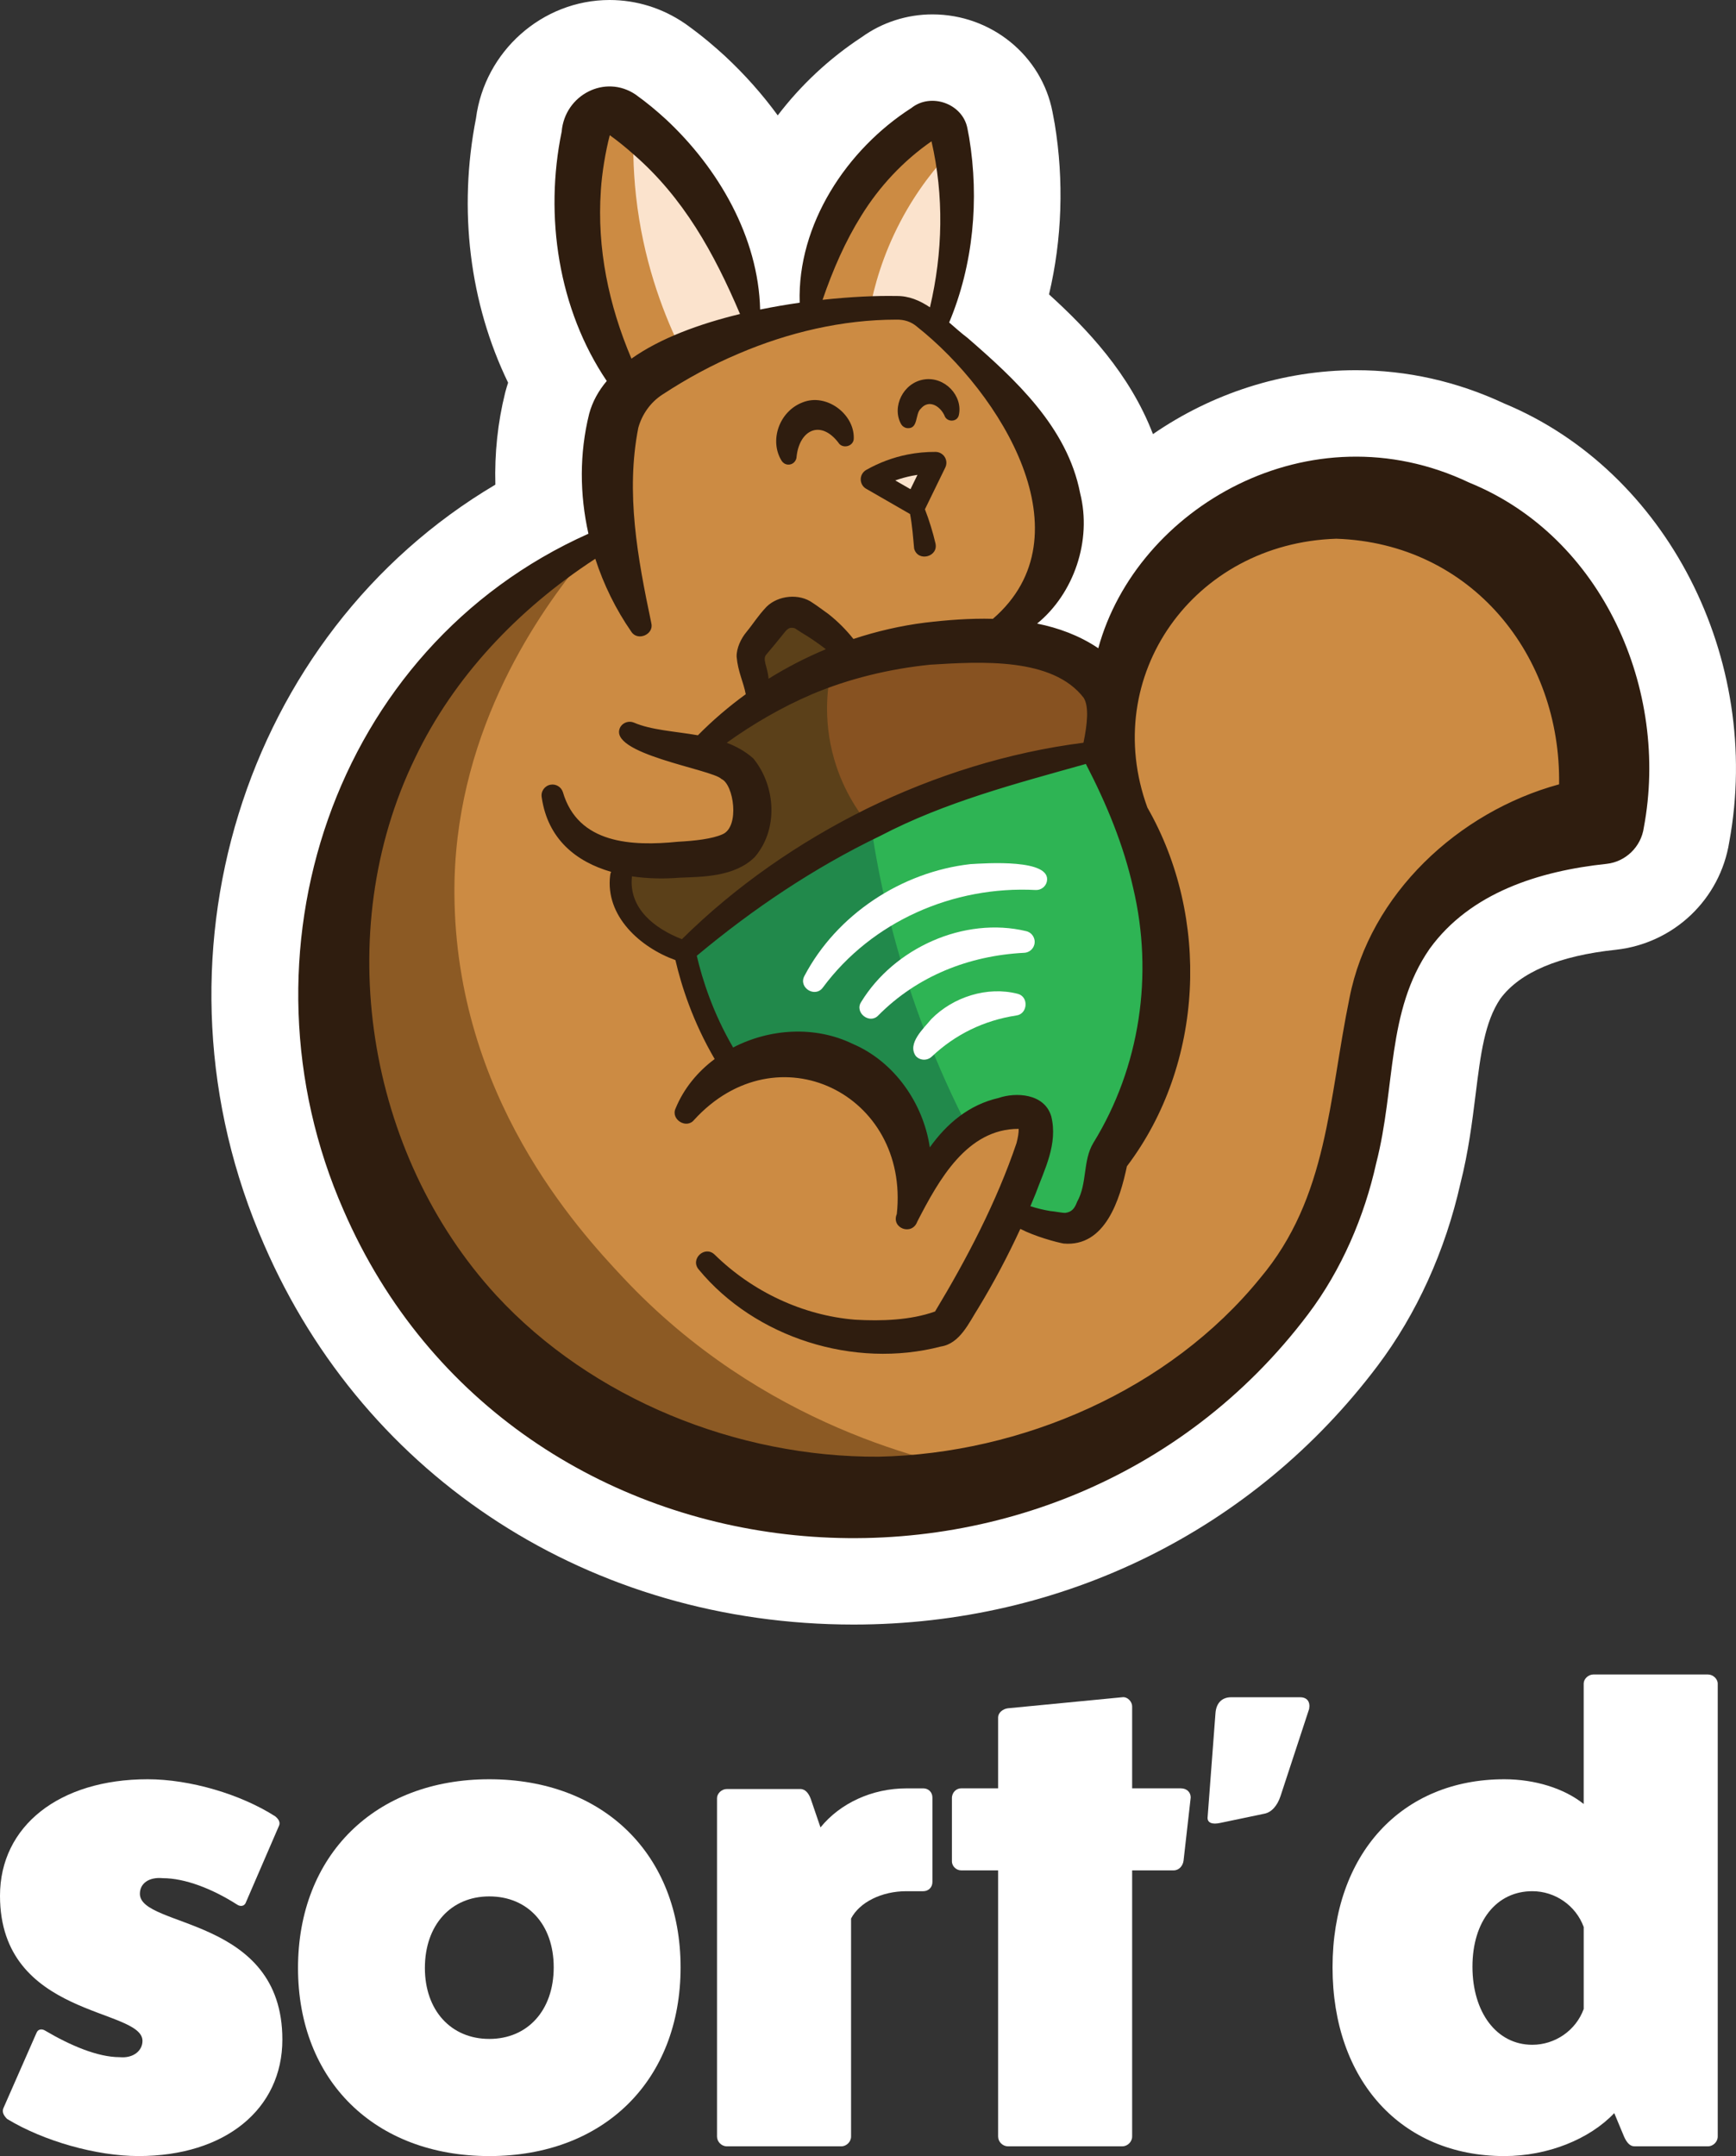 <?xml version="1.0" encoding="UTF-8"?>
<svg id="Layer_1" data-name="Layer 1" xmlns="http://www.w3.org/2000/svg" viewBox="0 0 1030.89 1280">
  <rect x="0" y="0" width="1030.89" height="1280" fill="#333333" stroke="none"/>
  <defs>
    <style>
      .cls-1 {
        fill: #fbe3cd;
      }

      .cls-1, .cls-2, .cls-3, .cls-4, .cls-5, .cls-6, .cls-7, .cls-8, .cls-9 {
        stroke-width: 0px;
      }

      .cls-2 {
        fill: #2eb454;
      }

      .cls-3 {
        fill: #8c5a24;
      }

      .cls-4 {
        fill: #5b4019;
      }

      .cls-5 {
        fill: #875221;
      }

      .cls-6 {
        fill: #21894b;
      }

      .cls-7 {
        fill: #2f1d0f;
      }

      .cls-8 {
        fill: #fff;
      }

      .cls-9 {
        fill: #cc8b43;
      }
    </style>
  </defs>
  <g>
    <path class="cls-8" d="M893.29,239.56c-28.07-13.12-57.69-19.78-88.07-19.78-43.82,0-85.82,14.01-120.56,37.94-13.81-36-39.5-62.8-61.72-82.94,7.72-32.55,8.96-67.48,3.36-101.42h-.01c-.21-1.21-.55-3.07-.88-4.78l-.22-1.11-.02-.14-.15-.79c-6.44-33.61-36.45-58-71.36-58-15.07,0-29.81,4.76-41.88,13.47-19.43,12.72-36.3,28.61-49.94,46.49-9.07-12.42-19.52-24.21-31.23-35.12l-.23-.22-.23-.21c-5.86-5.33-12.64-11.24-22.46-18.32l-.57-.41-.58-.39C393.27,4.78,377.87,0,362.01,0c-40.03,0-74.2,30.55-79.35,70.22-10.69,54.37-3.75,109.91,19.07,156.97-.56,1.71-1.08,3.44-1.55,5.18l-.12.44-.11.44c-4.38,17.58-6.31,35.97-5.79,54.47-149.61,88.58-211.35,282.78-137.26,451.38,60.31,138.92,194.44,225.35,349.97,225.35,124.17,0,237.56-55.95,311.11-153.51,23.24-30.81,40.27-68.3,49.29-108.47,4.74-18.64,6.97-36.58,8.95-52.43,3.01-24.2,5.4-43.37,14.79-57.21,11.64-15.65,34.7-25.4,68.53-28.98,34.56-3.8,61.98-30.04,67.36-64.08,20.02-108.79-37.24-220.21-133.61-260.21Z"/>
    <g>
      <path class="cls-2" d="M689.95,609.53c-3.98,22.14-11.27,39.72-15.34,48.51-5.25,11.33-10.76,20.45-15.26,27.21-.68,5.41-2.12,12.51-5.25,20.28-3.47,8.62-7.8,15.3-11.44,19.86-.42.51-.85,1.01-1.19,1.44-4.75.84-12.37,1.61-21.53-.17-9.66-1.86-16.7-5.75-20.85-8.37-13.22.34-31.44-.51-52.46-5.83-12.2-3.04-30.26-8.96-49.75-20.45-42.21-24.93-63.48-59.92-71.11-73.95-6.53-12.17-14.49-29.92-19.24-52.99,7.88-6.85,15.68-13.18,23.31-18.93,7.54-5.75,14.92-11.07,21.95-15.89,8.98-6.25,17.46-11.75,25.34-16.48,2.03-1.27,4.07-2.45,6.02-3.63,18.81-11.07,36.19-19.78,51.27-26.62,20.42-9.21,49.41-20.79,85.34-30.09,11.78-3.04,21.7-5.24,28.73-6.59,11.44,14.96,27.8,40.48,37.04,75.56,11.53,43.86,5.76,79.19,4.41,87.14Z"/>
      <path class="cls-5" d="M648.51,446.83c-18.81,3.55-43.31,9.21-71.28,18.68-47.21,16.14-81.7,35.5-97.89,45.3-2.29,1.35-4.24,2.54-5.76,3.46-18.65,11.66-42.12,28.23-67.04,50.79-3.98-1.1-10.09-3.3-16.53-7.69-2.8-1.94-18.81-13.02-21.19-30.85-1.27-9.13,1.53-16.65,4.24-22.73,19.24-43.78,59.33-73.28,65.51-77.76,8.22-5.92,15.93-10.73,22.37-14.45,8.56-4.99,14.92-8.03,17.2-9.13,42.29-19.86,79.07-21.72,92.72-21.97,7.03-.08,72.29-.68,81.28,23.58,1.1,2.87,1.7,6.93,1.86,8.2,2.2,15.21-2.37,27.81-5.51,34.57Z"/>
      <path class="cls-4" d="M473.58,514.27c-22.35,16.93-44.69,33.86-67.04,50.79-3.98-1.1-10.09-3.3-16.53-7.69-2.8-1.94-18.81-13.02-21.19-30.85-1.27-9.13,1.53-16.65,4.24-22.73,20.18-45.28,65.51-77.75,65.51-77.76,12.2-8.78,30.68-20.45,55.46-30.48-2.32,9.88-5.74,30.61,1.32,55.11,5.7,19.8,15.78,33.49,22.13,40.89-14.63,7.57-29.27,15.15-43.9,22.72Z"/>
      <path class="cls-6" d="M562.23,715.73s-7.85-1.34-15.59-3.27c-12.2-3.04-30.26-8.96-49.75-20.45-42.21-24.93-63.48-59.92-71.11-73.95-6.53-12.17-14.49-29.92-19.24-52.99,15.31-13.09,33.32-27.02,54.16-40.77,20.08-13.25,39.28-24,56.78-32.74,4.85,32.53,13.74,72.91,30.48,117.4,17.4,46.23,38.29,83.63,56.76,111.89-14.17-1.7-28.34-3.4-42.51-5.11Z"/>
      <path class="cls-4" d="M505.68,390.68c-2.01-3.84-5.25-8.87-10.36-13.67-10.16-9.54-21.61-12.4-26.98-13.37-3.44,1.97-8.21,5.21-12.82,10.3-5.12,5.65-7.99,11.31-9.58,15.16,1.82,4.77,3.59,10.72,4.61,17.68.56,3.81.8,7.34.86,10.54,7.85-4.92,16.77-9.98,26.74-14.86,9.74-4.77,19-8.63,27.54-11.78Z"/>
      <path class="cls-9" d="M830.78,532.57c-19.57,29.69-12.92,53.91-35.47,131.06-1.11,3.81-14.77,50.22-26.86,76.12-41.4,88.68-168.75,160.3-281.13,147.58-74-8.38-203.32-92.38-203.32-92.38-71.28-71.75-90.68-169.54-84.5-240.03,1.53-17.49,6.1-64.57,33.99-115.11,5.25-9.38,17.97-31.1,39.49-54.85,20.76-22.73,40.34-37.19,50-43.95,2.97-2.03,5.93-3.97,8.73-5.83,11.53-7.27,22.04-12.85,30.68-17.07-2.54-10.73-5.51-29.92-.51-52.74,3.47-15.47,9.32-27.47,14.24-35.58,18.56-12.68,48.99-30.17,90.01-39.55,29.58-6.85,55.43-7.35,74.41-6.17,9.83,6.51,23.73,16.82,38.39,31.52,18.39,18.42,36.61,36.68,44.92,65.75,3.56,12.51,10.34,36.51-1.36,61.87-1.95,4.06-14.32,29.75-39.66,37.44-13.05,3.97-18.81-.08-42.29,2.54-15,1.69-27.04,4.99-34.83,7.52-8.9-9.72-17.12-16.48-23.14-20.96-6.53-4.82-10.09-6.68-14.24-6.09-4.75.68-7.97,4.4-12.8,10.31-2.8,3.38-6.36,8.37-9.58,15.13.68,4.06,1.36,8.28,2.2,12.51,1.02,5.41,2.12,10.65,3.22,15.72-4.15,2.62-8.48,5.49-12.8,8.7-11.36,8.28-20.85,16.82-28.65,24.93,10.34,3.21,20.76,6.42,31.19,9.55.12.12.31.29.55.53,2.52,2.45,14.64,14.99,11.91,29.9-1.91,10.42-10.09,16.58-12.74,18.42-8.91,2.2-19.7,4.15-32.04,4.92-15.36.96-28.72-.18-39.3-1.85-.7,3.21-1.35,7.88-.85,13.45.3,3.29,1.42,13.77,9.41,23.63,10.68,13.18,25.43,15.13,28.48,15.55,2.12,9.72,5.25,20.96,9.92,33.05,5.25,13.44,11.19,24.85,16.7,34.06,5.75-2.14,14.65-4.78,25.72-5.31,22.5-1.08,52.23,6.62,68.68,28.03,15.47,20.14,11.29,42.14,19.99,43.2,8.32,1.01,11.45-19.2,32.97-31.21,9.49-5.3,25.6-10.69,31.74-4.59,6.41,6.38.07,23.48-5.82,39.37-2.57,6.93-5.24,12.57-7.34,16.63,2.63,1.27,6.86,3.21,12.12,5.07,12.37,4.23,22.12,7.61,30.26,3.47,5.85-2.87,8.39-8.37,11.61-15.3,4.66-9.89,5.34-19.1,5.25-24.34,10.93-16.48,31.02-51.89,34.07-100.91,2.12-34.4-4.92-62.2-10.76-79.28-6.66-13.96-16.84-40.33-14.98-73.77.37-6.55,5.98-83.68,72.41-120.5,9.56-5.3,46.86-24.44,94.15-14.34,49.81,10.64,76.36,46.37,84.78,58.12,35.97,50.2,28.54,104.65,26.7,116.22-70.05,11.41-99.69,38.26-113.91,59.84Z"/>
      <path class="cls-9" d="M447.99,188.17c-8.26-29.73-19.65-52.18-28.58-67.15-17.13-28.71-30.36-38.48-36.9-42.74-9.7-6.32-18.86-9.77-25.37-11.72-3.26,4.57-7.66,11.61-11.04,20.9-7.07,19.41-4.97,35.59-1.99,58.5,4.06,31.19,13.32,52.86,16.58,60.1,4.96,10.99,10.15,19.87,14.37,26.41,4.36-5.81,8.71-11.62,13.07-17.44,8.83-4.92,18.6-9.9,29.31-14.7,10.74-4.82,21-8.82,30.56-12.16Z"/>
      <path class="cls-9" d="M479.14,189.15c5.26-18.1,11.64-32.69,17-43.36,6.12-12.2,14.44-28.51,30.07-46.11,11.9-13.41,23.74-22.74,32.54-28.83,3.65,9.7,6.94,21.23,8.77,34.39,5.9,42.36-6.76,77.05-15.11,95.11-10.11-3.59-22.82-7.17-37.72-9.32-13.5-1.95-25.55-2.26-35.55-1.88Z"/>
      <path class="cls-1" d="M565.05,89.32c-9.03,9.45-20.44,23.36-30.31,42.13-10.66,20.26-15.69,38.87-18.22,52.24,2.63-.95,10.96-3.6,20.92-.52,10.56,3.26,16.04,10.82,17.54,13.06,5.8-13.17,13.02-33.98,14.3-60.32.92-18.86-1.49-34.83-4.23-46.6Z"/>
      <path class="cls-1" d="M376.53,70.72c-.79,13.47-.7,28.87,1.17,45.74,4.12,37.19,15.28,67.21,25.38,88.33,13.65-4.16,27.29-8.33,40.94-12.49-.67-22.19-6.19-39.06-10.38-49.2-8.86-21.46-22.64-36.22-37.32-52.42-7.93-8.75-14.95-15.5-19.79-19.96Z"/>
      <path class="cls-1" d="M552.59,276.17c-2.74,7.49-5.48,14.98-8.22,22.48-8.43-4.86-16.85-9.72-25.28-14.58,3.36-2.16,8.61-4.97,15.53-6.68,7.47-1.84,13.86-1.66,17.97-1.21Z"/>
      <g>
        <path class="cls-8" d="M603.46,602.87c-19.07,2.93-36.1,11.14-50.12,24.38-2.71,2.6-7.08,2.45-9.56-.38-5.18-7.46,4.76-16.34,9.3-21.91,12.95-13.1,33.18-19.59,51.19-14.98,6.83,1.64,6.05,12.13-.81,12.88h0Z"/>
        <path class="cls-8" d="M608.19,565.65c-32.91,1.7-63.48,13.81-86.62,37.17-5.16,5.5-14.29-1.69-10.2-7.94,9.73-15.95,24.98-28.7,42.43-36.34,17.43-7.66,37.34-10.16,55.63-5.73,3.51.85,5.66,4.37,4.81,7.87-.7,2.88-3.22,4.85-6.05,4.98h0Z"/>
        <path class="cls-8" d="M615.05,528.37c-48.79-2.54-97.23,18.49-126.43,57.94-4.66,6.28-14.64-.02-10.94-6.9,19.18-36.46,57.61-61.75,98.52-66.4,9.02-.53,48.67-3.35,45.43,10.48-.77,3.03-3.57,5.01-6.58,4.88h0Z"/>
      </g>
      <path class="cls-3" d="M590.45,875.23c-111.57,29.24-229.24-.95-306.45-80.28-72.77-74.77-90.34-173.38-84.5-240.03,5.59-63.67,33.98-115.11,33.99-115.11,5.25-9.38,17.97-31.1,39.49-54.85,20.76-22.73,40.34-37.19,50-43.95,2.97-2.03,5.93-3.97,8.73-5.83,4.07-.34,8.22-.59,12.46-.84-27.38,33.77-75.02,104.07-74.32,196.68.91,119.97,73.09,198.59,100.25,227.53,82.7,88.13,183.59,110.42,220.35,116.68Z"/>
      <g>
        <path class="cls-7" d="M872.48,286.51c-94.64-45.03-197.53,14.92-220.29,98.34-.11-.07-.2-.15-.31-.23-11.07-7.38-23.32-11.86-36-14.42,21.81-17.8,32.64-49.28,25.53-77.43-7.61-39.3-38.82-67.81-66.8-92.13-3.68-2.78-7.29-6-10.97-9.19,14.36-34.24,17.94-73.06,11.88-109.76-.11-.79-.94-4.85-1.05-5.53-2.81-14.65-21.61-21.33-33.24-12.06-38.57,24.71-67.77,69.21-66.36,115.61-7.7,1.09-15.59,2.44-23.48,4.05-1.03-42.9-24.7-83.82-55.91-112.9-5.77-5.25-10.87-9.56-17.96-14.67-18.16-12.36-42.17.16-43.98,21.95-10.35,50.09-1.98,105.52,26.77,148.04-4.92,5.85-8.52,12.32-10.43,19.45-5.86,23.52-5.67,47.94-.45,71.23-151.87,67.8-211.99,250.12-145.4,401.66,101.04,232.74,422.45,261.08,572.83,61.6,19.82-26.28,33.35-57.9,40.37-89.56,11.68-45.27,5.96-90.18,31.79-127.38,24.14-33.26,65.01-46.11,105.09-50.35,11.12-1.22,20.44-10,22.04-21.55,15.35-81.54-24.36-172.55-103.68-204.77ZM624.26,662.7c-4.13-13.77-21.32-14.31-31.26-10.87-17.64,4.02-30.84,15.3-40.85,29.32-3.87-26.1-20.95-50.87-45.86-61.47-22.44-10.87-49.35-9.02-70.94,2.19-11.89-20.41-18.23-40.09-21.58-54.46,33.43-27.91,69.74-52.32,108.99-71.19,38.45-20.11,80.74-31.08,122.06-42.69,12.38,23.88,22.44,48.3,28.06,73.49,12.23,51.47,4.18,106.41-23.64,151.52-6.36,10.58-3.48,24-9.62,34.94-1.44,3.83-3.05,6.02-6.95,6.56-1.53.13-6.9-.97-8.94-1.08-3.95-.63-7.93-1.63-11.85-2.86,1.05-2.47,2.09-4.94,3.09-7.43,5.2-14.25,13.38-29.51,9.29-45.98ZM604.87,669.25s-.03-.06,0-.13c0,.04,0,.09,0,.13ZM643.59,414.38c3.14,5.16,2.1,15.48-.19,26.56-44.61,5.69-88.19,19.39-128.58,39.11-40.36,19.92-77.9,45.91-109.89,77.52-16.25-6.33-31.5-18.2-29.7-36.83.01-.17,0-.32,0-.49,9.37,1.4,19.07,1.56,28.31.82,13.24-.56,32.66-.35,44.66-12.27,14.15-16.44,12.47-42.23-.85-58.52-4.72-4.23-10.1-7.17-15.8-9.32,15.85-11.35,32.75-21.13,50.3-28.67,22.25-9.43,46.37-15.21,70.53-17.68,30.07-1.85,72.74-4.49,91.23,19.77ZM456.37,402.72c-.64-7.31-3.96-11.43-1.11-14.38,2.41-2.76,6.24-7.48,8.58-10.36,3-3.52,3.93-6,7.77-5.09.55.02,3.43,2.15,4.13,2.53,5.01,2.94,9.96,6.36,14.69,10-11.79,4.91-23.19,10.78-34.03,17.54,0-.08-.01-.16-.02-.24ZM552.56,81.26s0,0,0-.01c-.05-.2-.03-.14,0,.01ZM511.52,127.96c10.71-17.3,24.84-32.42,41.63-44.08,7.47,32.44,6.75,66.05-.91,98.57-6.04-4.04-12.54-6.86-19.97-6.72-11.59-.23-26.92.42-43.81,2.27,6.18-17.95,13.46-34.68,23.06-50.04ZM356.79,113.11c.69-10.75,2.81-23.24,5.32-32.85,4.28,3.07,9.82,7.49,14.29,11.54,29.46,25.6,47.61,58.33,63.04,94.62-24.18,5.85-47.48,14.42-64.47,26.5-13.49-31.76-20.54-65.45-18.17-99.81ZM801.38,592.41c-12.51,60.63-12.67,118.43-53.06,166.38-53.84,66.25-141.48,104.23-226.5,106.01-84.17.47-170.41-34.34-227.21-95.89-76.93-83.88-98.46-215.38-48.12-318.91,22.78-47.78,60.96-88.31,107.01-118.26,5,15.39,12.2,30.05,21.4,43.31,3.75,5.85,13.65,1.59,11.85-5.2-8.2-38.97-15.26-77.38-7.71-115.88,2.2-7.93,7.21-15.12,14.25-19.67,14.37-9.43,29.58-17.73,45.51-24.42,29.23-12.47,61.34-20.12,93.45-20.12,4.65-.1,8.81,1.18,12.34,4.23,49.66,39.3,102.3,123.97,45.03,173.39-13.77-.36-27.49.75-40.28,2.26-14.47,1.82-28.72,5.13-42.55,9.7-4.35-5.47-9.35-10.47-14.8-14.77-2.06-1.43-7.31-5.39-9.38-6.65-7.95-5.77-20.47-4.53-27.41,2.29-5.41,5.77-7.51,9.58-12.01,15.08-3.06,3.66-5.9,9.43-5.76,14.62.81,9.08,4.02,14.81,5.42,22.23-10.12,7.35-19.63,15.49-28.42,24.38-13.79-2.4-27.73-3.05-38.11-7.58-2.84-1.12-6.17-.11-7.87,2.56-8.93,15.94,54.53,25.22,59.95,30.96,7.3,3.16,11.01,28.29.72,32.8-6.22,2.8-16.53,3.93-26.39,4.45-27.57,2.78-59.5,1.32-68.49-29.51-.99-2.99-4.05-4.91-7.27-4.35-3.53.61-5.9,3.95-5.29,7.47,3.59,24.95,20.59,38.31,41.21,44.27-.29.64-.5,1.33-.56,2.07-3.02,24.29,17.95,42.85,38.76,50.34,3.57,15.42,10.4,36.68,23.3,58.72-10.13,7.55-18.34,17.47-23.21,29.33-3.01,6.48,6.42,12.45,10.99,6.82,49.25-53.98,128.05-15.46,120.38,55.85-3.54,8.46,9.04,13.11,12.16,4.51,12.75-24.7,29.48-55.12,60.21-55.06.07,2.18-.41,5.15-1.29,8.48-11.75,34.69-29.42,68.55-48.37,99.95-14.58,5.21-31.83,5.77-47.54,4.87-30.83-2.54-60.71-16.46-83.35-38.64-5.79-5.61-14.66,2.54-9.51,8.76,33.54,40.66,92.33,59.21,143.83,45.81,11.4-1.73,16.73-14.22,22.26-22.84,9.2-15.14,17.53-30.9,24.95-46.99,9.02,4.61,21.3,7.87,25.64,8.68,24.95,2.23,33.56-26.51,37.65-45.86,46.05-60.85,49.46-147.87,12.16-212.97-28.43-78.03,27.34-156.9,112.18-159.59,80.49,2.7,133.49,69.52,132.3,145.81-59.71,16.27-112.4,65.08-124.45,126.76Z"/>
        <path class="cls-7" d="M514.35,290.16l25.87,14.9c.06.04.13.05.2.08,1.3,6.76,1.81,14,2.42,20.54,2.23,8.22,14.76,4.88,12.61-3.34-1.36-5.89-3.71-13.68-6.2-20,0-.02.02-.03.03-.04l12.06-24.75c.97-1.99.85-4.34-.32-6.22-1.17-1.88-3.23-3.03-5.45-3.05-5.59-.04-11.2.49-16.66,1.57-8.57,1.71-16.82,4.78-24.51,9.13-2.02,1.14-3.27,3.27-3.28,5.59,0,2.31,1.23,4.46,3.24,5.61ZM541.44,282.49c1.12-.22,2.25-.42,3.38-.58l-4.14,8.51-9.04-5.2c3.2-1.15,6.47-2.05,9.8-2.72Z"/>
        <path class="cls-7" d="M538.57,254.16c6.97.77,4.7-8.53,8.25-11.57,4.63-5.51,11.19-1.85,14,4,1.23,4.16,7.61,4.23,8.57-.17,2.53-11.36-8.34-23.06-20.68-21.14-12.37,1.92-19.32,16.28-13.6,26.53.71,1.21,1.95,2.12,3.45,2.34Z"/>
        <path class="cls-7" d="M467.74,275.81c2.92.32,5.31-2.06,5.32-4.93,1.79-15.67,14.18-21.78,24.71-8.22,2.42,4.19,9.4,2.37,9.22-2.58.3-14.36-16.4-26.93-30.49-21.15-13.93,5.39-19.75,22.77-12.34,34.64.76,1.21,2.06,2.09,3.59,2.25Z"/>
      </g>
    </g>
  </g>
  <g>
    <path class="cls-8" d="M21.64,1206.98c.77-2.32,3.09-2.7,5.02-1.54,15.07,8.89,31.3,15.84,44.43,15.84,8.12.77,13.52-3.86,13.52-9.66C84.61,1191.91,0,1198.09,0,1125.45,0,1084.11,35.16,1056.29,87.71,1056.29c25.11,0,55.25,8.89,75.73,22.02,1.93,1.55,3.09,3.48,2.32,5.41l-19.71,45.59c-.77,2.32-3.09,2.7-5.02,1.54-15.07-9.66-31.3-15.84-44.44-15.84-8.11-.77-13.52,3.09-13.52,9.27,0,20.48,84.61,13.14,84.61,86.55,0,41.34-34,69.16-85.39,69.16-25.11,0-56.41-8.89-78.05-22.02-1.93-1.93-3.09-3.86-2.32-6.18l19.7-44.82Z"/>
    <path class="cls-8" d="M404.15,1167.95c0,67.23-45.59,112.05-113.59,112.05s-113.59-44.82-113.59-111.66,45.59-112.05,113.59-112.05,113.59,44.82,113.59,111.66ZM252.31,1168.34c0,25.11,15.45,42.11,38.25,42.11s38.25-17,38.25-42.5-15.46-42.11-38.25-42.11-38.25,17-38.25,42.5Z"/>
    <path class="cls-8" d="M548.28,1061.7c3.09,0,5.41,2.32,5.41,5.41v50.23c0,3.09-2.32,5.41-5.41,5.41h-10.05c-14.68,0-27.82,6.57-32.84,16.23v129.43c0,3.09-2.7,5.8-5.8,5.8h-68c-3.09,0-5.8-2.7-5.8-5.8v-200.91c0-2.71,2.71-5.41,5.8-5.41h43.66c3.09,0,5.02,2.7,6.18,5.8l5.8,17c11.59-14.3,30.52-23.18,51-23.18h10.05Z"/>
    <path class="cls-8" d="M701.28,1061.7c3.48,0,5.8,2.32,5.8,5.41l-4.25,37.48c-.38,3.09-2.7,5.79-5.8,5.79h-24.73v158.02c0,3.09-2.7,5.8-5.79,5.8h-68c-3.09,0-5.8-2.7-5.8-5.8v-158.02h-22.02c-2.7,0-5.41-2.32-5.41-5.41v-37.48c0-3.48,2.7-5.8,5.41-5.8h22.02v-42.12c0-2.7,2.7-5.02,5.8-5.41l68-6.57c3.09-.39,5.79,2.7,5.79,5.41v48.68h28.98Z"/>
    <path class="cls-8" d="M721.77,1017.27c.38-6.18,3.86-9.66,9.27-9.66h40.95c4.25,0,6.18,2.7,5.41,6.95l-17,51.77c-1.93,5.8-5.41,9.66-9.66,10.43l-25.89,5.41c-5.02,1.16-8.11,0-7.72-3.48l4.64-61.43Z"/>
    <path class="cls-8" d="M1014.24,994.09c3.09,0,5.8,2.7,5.8,5.41v268.91c0,3.09-2.7,5.8-5.8,5.8h-43.66c-2.7,0-4.64-2.32-6.18-5.8l-5.8-13.91c-14.68,15.46-39.41,25.5-65.29,25.5-61.05,0-102-44.82-102-112.05s40.95-111.66,102-111.66c18.16,0,35.54,5.41,47.13,14.68v-71.48c0-2.71,2.7-5.41,5.8-5.41h68ZM940.45,1144c-4.64-12.75-17-21.25-30.52-21.25-21.25,0-35.54,17.77-35.54,44.82s14.3,46.36,35.54,46.36c13.52,0,25.89-8.5,30.52-21.25v-48.68Z"/>
  </g>
</svg>